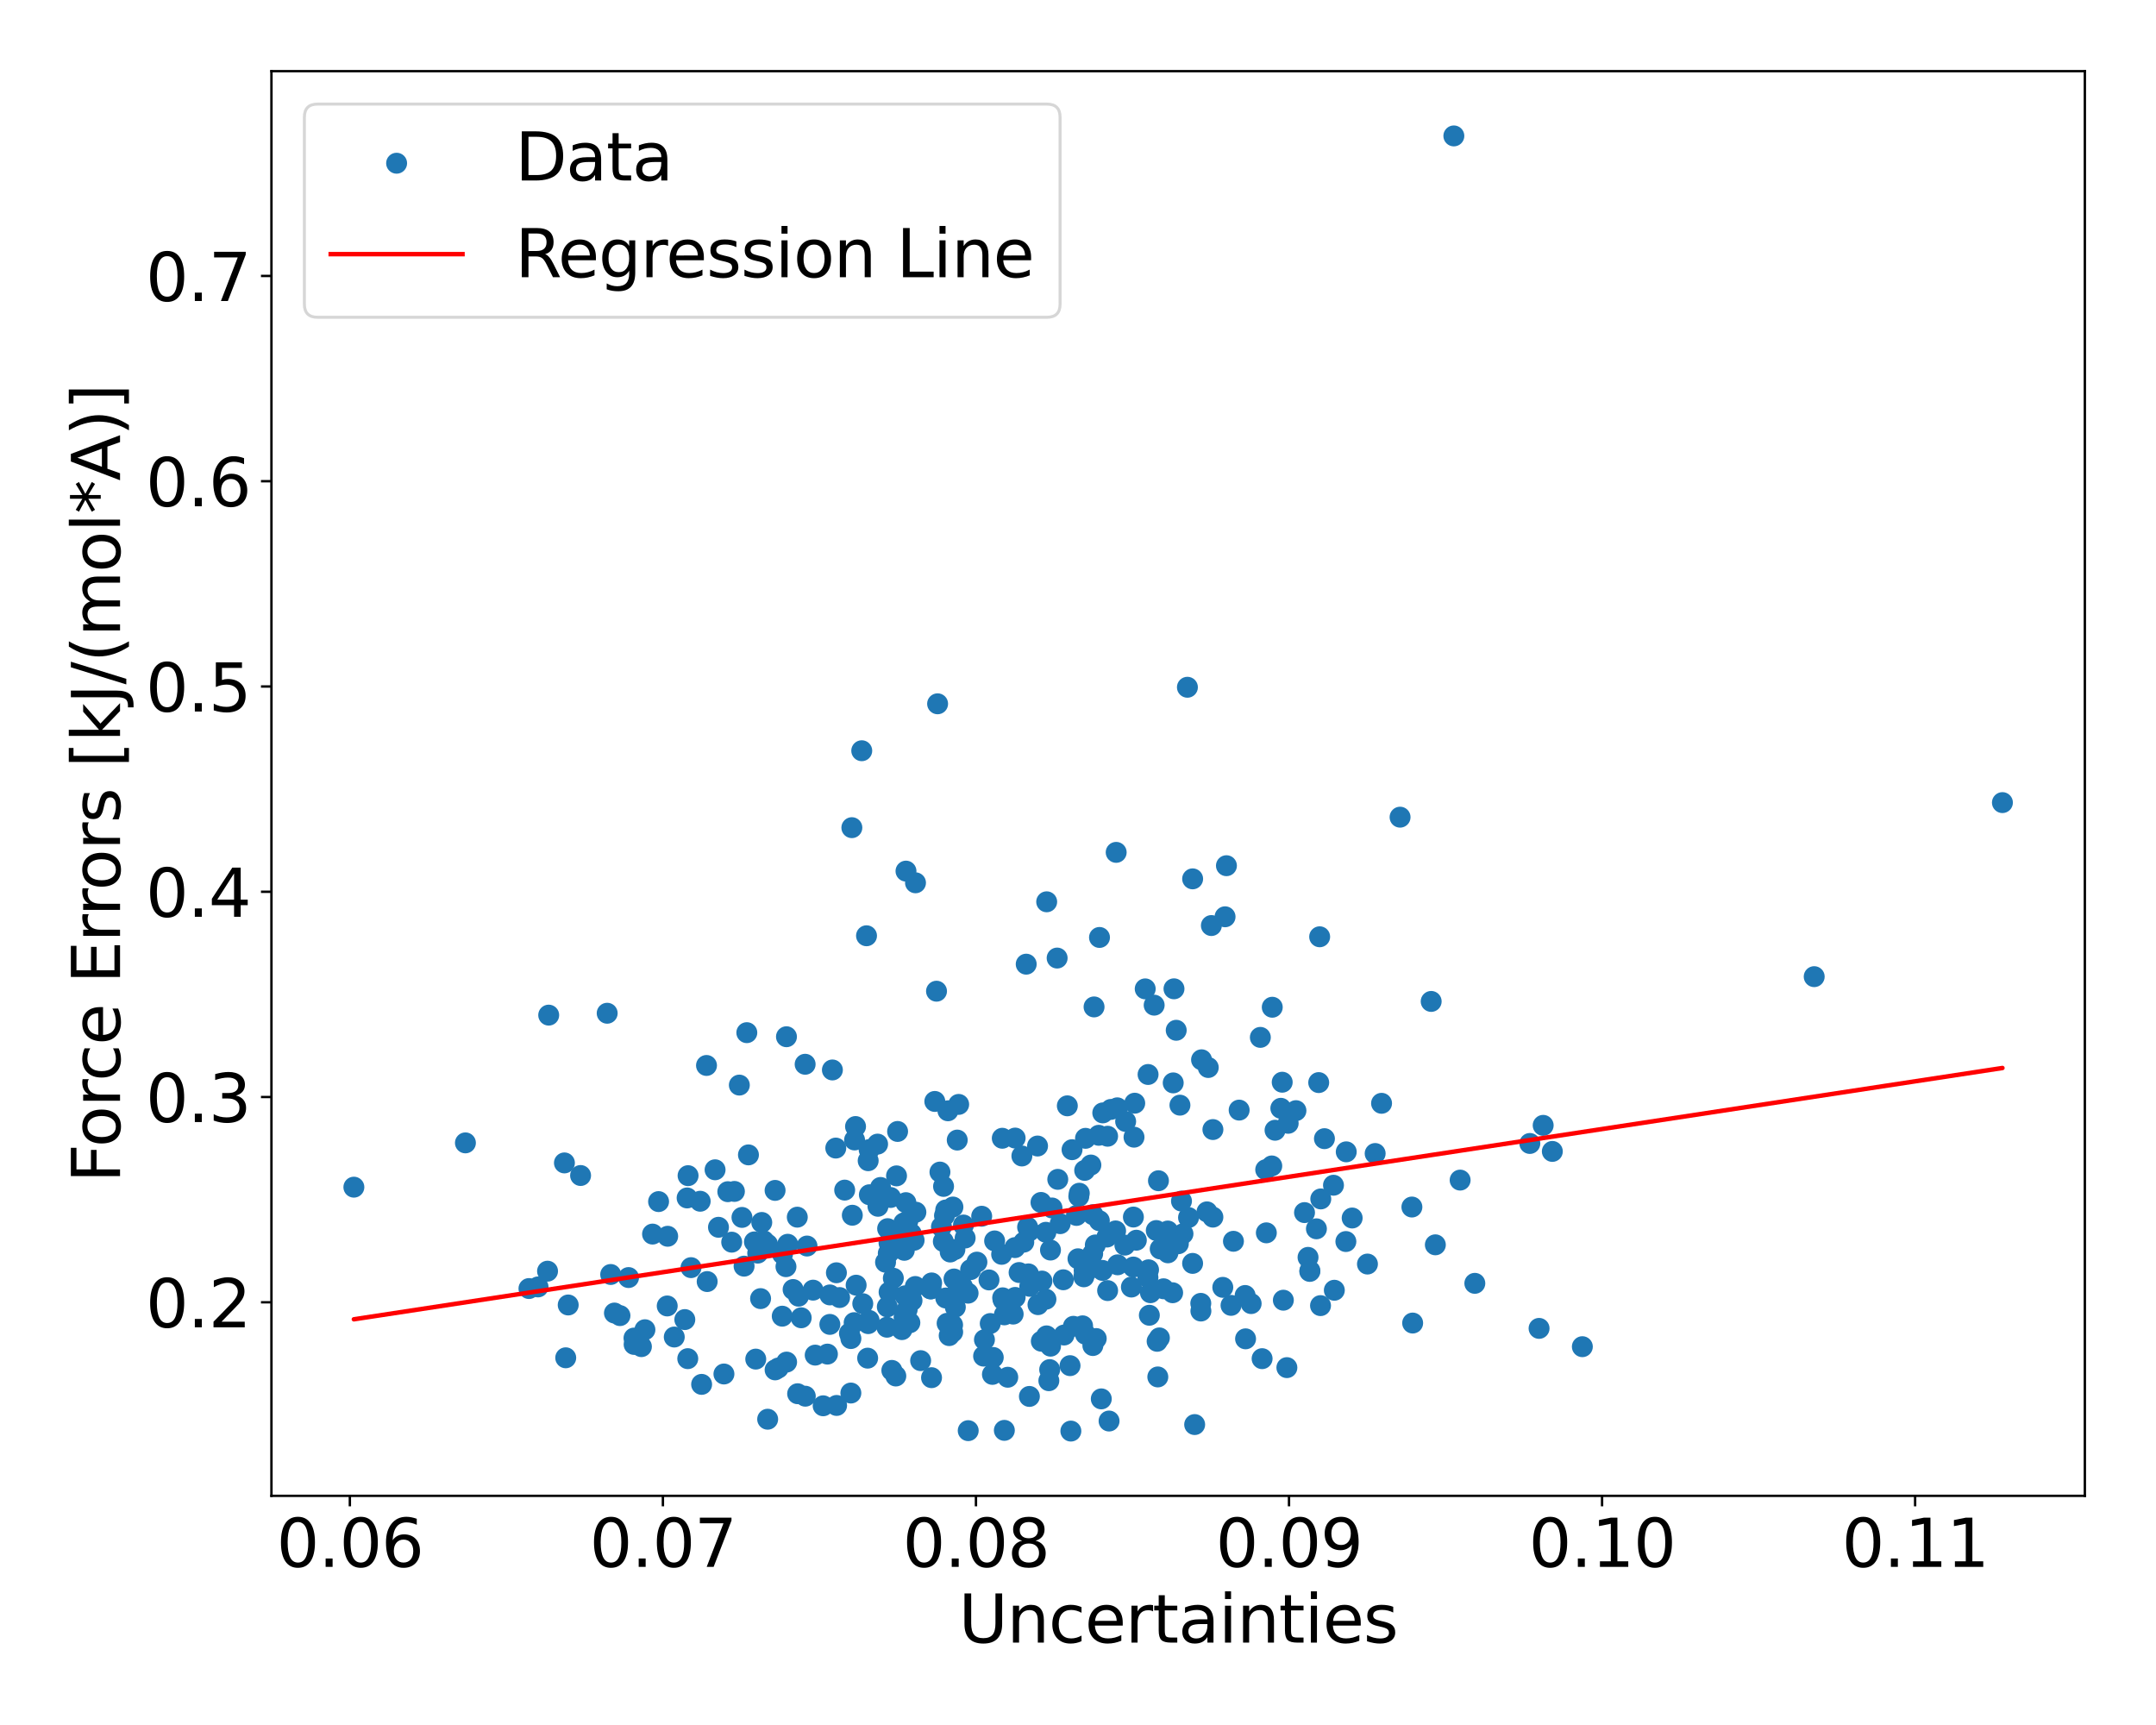 <?xml version="1.0" encoding="utf-8" standalone="no"?>
<!DOCTYPE svg PUBLIC "-//W3C//DTD SVG 1.1//EN"
  "http://www.w3.org/Graphics/SVG/1.1/DTD/svg11.dtd">
<svg xmlns:xlink="http://www.w3.org/1999/xlink" width="720pt" height="576pt" viewBox="0 0 720 576" xmlns="http://www.w3.org/2000/svg" version="1.1">
 <defs>
  <style type="text/css">*{stroke-linejoin: round; stroke-linecap: butt}</style>
 </defs>
 <g id="figure_1">
  <g id="patch_1">
   <path d="M 0 576 
L 720 576 
L 720 0 
L 0 0 
z
" style="fill: #ffffff"/>
  </g>
  <g id="axes_1">
   <g id="patch_2">
    <path d="M 90.65 499.48 
L 696.24 499.48 
L 696.24 23.76 
L 90.65 23.76 
z
" style="fill: #ffffff"/>
   </g>
   <g id="PathCollection_1">
    <defs>
     <path id="m8bcbc45569" d="M 0 3 
C 0.796 3 1.559 2.684 2.121 2.121 
C 2.684 1.559 3 0.796 3 0 
C 3 -0.796 2.684 -1.559 2.121 -2.121 
C 1.559 -2.684 0.796 -3 0 -3 
C -0.796 -3 -1.559 -2.684 -2.121 -2.121 
C -2.684 -1.559 -3 -0.796 -3 0 
C -3 0.796 -2.684 1.559 -2.121 2.121 
C -1.559 2.684 -0.796 3 0 3 
z
" style="stroke: #1f77b4"/>
    </defs>
    <g clip-path="url(#pb131c0cff2)">
     <use xlink:href="#m8bcbc45569" x="211.769" y="448.925" style="fill: #1f77b4; stroke: #1f77b4"/>
     <use xlink:href="#m8bcbc45569" x="296.426" y="410.259" style="fill: #1f77b4; stroke: #1f77b4"/>
     <use xlink:href="#m8bcbc45569" x="369.891" y="430.942" style="fill: #1f77b4; stroke: #1f77b4"/>
     <use xlink:href="#m8bcbc45569" x="219.934" y="401.228" style="fill: #1f77b4; stroke: #1f77b4"/>
     <use xlink:href="#m8bcbc45569" x="301.991" y="417.495" style="fill: #1f77b4; stroke: #1f77b4"/>
     <use xlink:href="#m8bcbc45569" x="301.816" y="408.371" style="fill: #1f77b4; stroke: #1f77b4"/>
     <use xlink:href="#m8bcbc45569" x="449.457" y="414.565" style="fill: #1f77b4; stroke: #1f77b4"/>
     <use xlink:href="#m8bcbc45569" x="373.224" y="422.336" style="fill: #1f77b4; stroke: #1f77b4"/>
     <use xlink:href="#m8bcbc45569" x="437.398" y="424.54" style="fill: #1f77b4; stroke: #1f77b4"/>
     <use xlink:href="#m8bcbc45569" x="258.842" y="397.49" style="fill: #1f77b4; stroke: #1f77b4"/>
     <use xlink:href="#m8bcbc45569" x="276.322" y="452.152" style="fill: #1f77b4; stroke: #1f77b4"/>
     <use xlink:href="#m8bcbc45569" x="368.273" y="371.613" style="fill: #1f77b4; stroke: #1f77b4"/>
     <use xlink:href="#m8bcbc45569" x="347.751" y="447.853" style="fill: #1f77b4; stroke: #1f77b4"/>
     <use xlink:href="#m8bcbc45569" x="262.69" y="454.819" style="fill: #1f77b4; stroke: #1f77b4"/>
     <use xlink:href="#m8bcbc45569" x="255.039" y="414.311" style="fill: #1f77b4; stroke: #1f77b4"/>
     <use xlink:href="#m8bcbc45569" x="314.399" y="409.658" style="fill: #1f77b4; stroke: #1f77b4"/>
     <use xlink:href="#m8bcbc45569" x="299.752" y="377.806" style="fill: #1f77b4; stroke: #1f77b4"/>
     <use xlink:href="#m8bcbc45569" x="318.149" y="444.788" style="fill: #1f77b4; stroke: #1f77b4"/>
     <use xlink:href="#m8bcbc45569" x="310.747" y="430.393" style="fill: #1f77b4; stroke: #1f77b4"/>
     <use xlink:href="#m8bcbc45569" x="244.353" y="414.774" style="fill: #1f77b4; stroke: #1f77b4"/>
     <use xlink:href="#m8bcbc45569" x="384.185" y="431.655" style="fill: #1f77b4; stroke: #1f77b4"/>
     <use xlink:href="#m8bcbc45569" x="289.943" y="441.977" style="fill: #1f77b4; stroke: #1f77b4"/>
     <use xlink:href="#m8bcbc45569" x="409.571" y="289.069" style="fill: #1f77b4; stroke: #1f77b4"/>
     <use xlink:href="#m8bcbc45569" x="360.433" y="398.433" style="fill: #1f77b4; stroke: #1f77b4"/>
     <use xlink:href="#m8bcbc45569" x="266.257" y="406.428" style="fill: #1f77b4; stroke: #1f77b4"/>
     <use xlink:href="#m8bcbc45569" x="317.32" y="418.064" style="fill: #1f77b4; stroke: #1f77b4"/>
     <use xlink:href="#m8bcbc45569" x="289.929" y="387.581" style="fill: #1f77b4; stroke: #1f77b4"/>
     <use xlink:href="#m8bcbc45569" x="429.756" y="456.669" style="fill: #1f77b4; stroke: #1f77b4"/>
     <use xlink:href="#m8bcbc45569" x="289.375" y="312.466" style="fill: #1f77b4; stroke: #1f77b4"/>
     <use xlink:href="#m8bcbc45569" x="293.194" y="402.794" style="fill: #1f77b4; stroke: #1f77b4"/>
     <use xlink:href="#m8bcbc45569" x="326.244" y="421.439" style="fill: #1f77b4; stroke: #1f77b4"/>
     <use xlink:href="#m8bcbc45569" x="280.389" y="433.267" style="fill: #1f77b4; stroke: #1f77b4"/>
     <use xlink:href="#m8bcbc45569" x="359.485" y="405.852" style="fill: #1f77b4; stroke: #1f77b4"/>
     <use xlink:href="#m8bcbc45569" x="391.798" y="361.592" style="fill: #1f77b4; stroke: #1f77b4"/>
     <use xlink:href="#m8bcbc45569" x="312.751" y="330.975" style="fill: #1f77b4; stroke: #1f77b4"/>
     <use xlink:href="#m8bcbc45569" x="288.126" y="435.316" style="fill: #1f77b4; stroke: #1f77b4"/>
     <use xlink:href="#m8bcbc45569" x="284.631" y="405.784" style="fill: #1f77b4; stroke: #1f77b4"/>
     <use xlink:href="#m8bcbc45569" x="411.102" y="435.879" style="fill: #1f77b4; stroke: #1f77b4"/>
     <use xlink:href="#m8bcbc45569" x="303.851" y="441.676" style="fill: #1f77b4; stroke: #1f77b4"/>
     <use xlink:href="#m8bcbc45569" x="241.76" y="458.794" style="fill: #1f77b4; stroke: #1f77b4"/>
     <use xlink:href="#m8bcbc45569" x="268.932" y="466.206" style="fill: #1f77b4; stroke: #1f77b4"/>
     <use xlink:href="#m8bcbc45569" x="391.606" y="431.664" style="fill: #1f77b4; stroke: #1f77b4"/>
     <use xlink:href="#m8bcbc45569" x="341.258" y="385.997" style="fill: #1f77b4; stroke: #1f77b4"/>
     <use xlink:href="#m8bcbc45569" x="334.841" y="433.355" style="fill: #1f77b4; stroke: #1f77b4"/>
     <use xlink:href="#m8bcbc45569" x="411.91" y="414.482" style="fill: #1f77b4; stroke: #1f77b4"/>
     <use xlink:href="#m8bcbc45569" x="417.824" y="435.285" style="fill: #1f77b4; stroke: #1f77b4"/>
     <use xlink:href="#m8bcbc45569" x="305.863" y="404.764" style="fill: #1f77b4; stroke: #1f77b4"/>
     <use xlink:href="#m8bcbc45569" x="182.853" y="424.462" style="fill: #1f77b4; stroke: #1f77b4"/>
     <use xlink:href="#m8bcbc45569" x="415.96" y="447.054" style="fill: #1f77b4; stroke: #1f77b4"/>
     <use xlink:href="#m8bcbc45569" x="248.488" y="422.784" style="fill: #1f77b4; stroke: #1f77b4"/>
     <use xlink:href="#m8bcbc45569" x="299.158" y="459.465" style="fill: #1f77b4; stroke: #1f77b4"/>
     <use xlink:href="#m8bcbc45569" x="386.654" y="459.777" style="fill: #1f77b4; stroke: #1f77b4"/>
     <use xlink:href="#m8bcbc45569" x="298.332" y="426.817" style="fill: #1f77b4; stroke: #1f77b4"/>
     <use xlink:href="#m8bcbc45569" x="298.027" y="415.499" style="fill: #1f77b4; stroke: #1f77b4"/>
     <use xlink:href="#m8bcbc45569" x="214.2" y="449.658" style="fill: #1f77b4; stroke: #1f77b4"/>
     <use xlink:href="#m8bcbc45569" x="202.771" y="338.336" style="fill: #1f77b4; stroke: #1f77b4"/>
     <use xlink:href="#m8bcbc45569" x="263.063" y="415.474" style="fill: #1f77b4; stroke: #1f77b4"/>
     <use xlink:href="#m8bcbc45569" x="396.539" y="229.486" style="fill: #1f77b4; stroke: #1f77b4"/>
     <use xlink:href="#m8bcbc45569" x="304.569" y="434.279" style="fill: #1f77b4; stroke: #1f77b4"/>
     <use xlink:href="#m8bcbc45569" x="225.171" y="446.451" style="fill: #1f77b4; stroke: #1f77b4"/>
     <use xlink:href="#m8bcbc45569" x="370.97" y="370.451" style="fill: #1f77b4; stroke: #1f77b4"/>
     <use xlink:href="#m8bcbc45569" x="215.374" y="444.015" style="fill: #1f77b4; stroke: #1f77b4"/>
     <use xlink:href="#m8bcbc45569" x="211.723" y="446.797" style="fill: #1f77b4; stroke: #1f77b4"/>
     <use xlink:href="#m8bcbc45569" x="310.93" y="430.362" style="fill: #1f77b4; stroke: #1f77b4"/>
     <use xlink:href="#m8bcbc45569" x="378.946" y="368.375" style="fill: #1f77b4; stroke: #1f77b4"/>
     <use xlink:href="#m8bcbc45569" x="342.705" y="321.949" style="fill: #1f77b4; stroke: #1f77b4"/>
     <use xlink:href="#m8bcbc45569" x="324.136" y="423.939" style="fill: #1f77b4; stroke: #1f77b4"/>
     <use xlink:href="#m8bcbc45569" x="179.675" y="429.719" style="fill: #1f77b4; stroke: #1f77b4"/>
     <use xlink:href="#m8bcbc45569" x="243.055" y="397.921" style="fill: #1f77b4; stroke: #1f77b4"/>
     <use xlink:href="#m8bcbc45569" x="285.708" y="376.164" style="fill: #1f77b4; stroke: #1f77b4"/>
     <use xlink:href="#m8bcbc45569" x="430.187" y="375.084" style="fill: #1f77b4; stroke: #1f77b4"/>
     <use xlink:href="#m8bcbc45569" x="230.764" y="423.282" style="fill: #1f77b4; stroke: #1f77b4"/>
     <use xlink:href="#m8bcbc45569" x="155.429" y="381.621" style="fill: #1f77b4; stroke: #1f77b4"/>
     <use xlink:href="#m8bcbc45569" x="318.231" y="403.04" style="fill: #1f77b4; stroke: #1f77b4"/>
     <use xlink:href="#m8bcbc45569" x="336.543" y="459.881" style="fill: #1f77b4; stroke: #1f77b4"/>
     <use xlink:href="#m8bcbc45569" x="360.267" y="399.492" style="fill: #1f77b4; stroke: #1f77b4"/>
     <use xlink:href="#m8bcbc45569" x="205.193" y="438.443" style="fill: #1f77b4; stroke: #1f77b4"/>
     <use xlink:href="#m8bcbc45569" x="440.385" y="361.49" style="fill: #1f77b4; stroke: #1f77b4"/>
     <use xlink:href="#m8bcbc45569" x="217.921" y="412.078" style="fill: #1f77b4; stroke: #1f77b4"/>
     <use xlink:href="#m8bcbc45569" x="401.259" y="353.876" style="fill: #1f77b4; stroke: #1f77b4"/>
     <use xlink:href="#m8bcbc45569" x="375.912" y="374.469" style="fill: #1f77b4; stroke: #1f77b4"/>
     <use xlink:href="#m8bcbc45569" x="343.454" y="425.366" style="fill: #1f77b4; stroke: #1f77b4"/>
     <use xlink:href="#m8bcbc45569" x="349.272" y="411.479" style="fill: #1f77b4; stroke: #1f77b4"/>
     <use xlink:href="#m8bcbc45569" x="311.088" y="460.023" style="fill: #1f77b4; stroke: #1f77b4"/>
     <use xlink:href="#m8bcbc45569" x="293.075" y="382.034" style="fill: #1f77b4; stroke: #1f77b4"/>
     <use xlink:href="#m8bcbc45569" x="176.647" y="430.264" style="fill: #1f77b4; stroke: #1f77b4"/>
     <use xlink:href="#m8bcbc45569" x="396.914" y="406.56" style="fill: #1f77b4; stroke: #1f77b4"/>
     <use xlink:href="#m8bcbc45569" x="271.533" y="430.796" style="fill: #1f77b4; stroke: #1f77b4"/>
     <use xlink:href="#m8bcbc45569" x="189.752" y="435.75" style="fill: #1f77b4; stroke: #1f77b4"/>
     <use xlink:href="#m8bcbc45569" x="262.642" y="346.179" style="fill: #1f77b4; stroke: #1f77b4"/>
     <use xlink:href="#m8bcbc45569" x="302.958" y="437.248" style="fill: #1f77b4; stroke: #1f77b4"/>
     <use xlink:href="#m8bcbc45569" x="277.13" y="442.231" style="fill: #1f77b4; stroke: #1f77b4"/>
     <use xlink:href="#m8bcbc45569" x="279.386" y="469.298" style="fill: #1f77b4; stroke: #1f77b4"/>
     <use xlink:href="#m8bcbc45569" x="296.913" y="431.443" style="fill: #1f77b4; stroke: #1f77b4"/>
     <use xlink:href="#m8bcbc45569" x="256.329" y="415.482" style="fill: #1f77b4; stroke: #1f77b4"/>
     <use xlink:href="#m8bcbc45569" x="370.376" y="474.5" style="fill: #1f77b4; stroke: #1f77b4"/>
     <use xlink:href="#m8bcbc45569" x="328.474" y="452.826" style="fill: #1f77b4; stroke: #1f77b4"/>
     <use xlink:href="#m8bcbc45569" x="367.18" y="313.028" style="fill: #1f77b4; stroke: #1f77b4"/>
     <use xlink:href="#m8bcbc45569" x="249.401" y="344.821" style="fill: #1f77b4; stroke: #1f77b4"/>
     <use xlink:href="#m8bcbc45569" x="222.819" y="436.076" style="fill: #1f77b4; stroke: #1f77b4"/>
     <use xlink:href="#m8bcbc45569" x="249.946" y="385.629" style="fill: #1f77b4; stroke: #1f77b4"/>
     <use xlink:href="#m8bcbc45569" x="347.957" y="427.761" style="fill: #1f77b4; stroke: #1f77b4"/>
     <use xlink:href="#m8bcbc45569" x="398.273" y="421.863" style="fill: #1f77b4; stroke: #1f77b4"/>
     <use xlink:href="#m8bcbc45569" x="424.874" y="336.33" style="fill: #1f77b4; stroke: #1f77b4"/>
     <use xlink:href="#m8bcbc45569" x="343.77" y="466.285" style="fill: #1f77b4; stroke: #1f77b4"/>
     <use xlink:href="#m8bcbc45569" x="425.804" y="377.404" style="fill: #1f77b4; stroke: #1f77b4"/>
     <use xlink:href="#m8bcbc45569" x="305.667" y="429.58" style="fill: #1f77b4; stroke: #1f77b4"/>
     <use xlink:href="#m8bcbc45569" x="279.32" y="424.994" style="fill: #1f77b4; stroke: #1f77b4"/>
     <use xlink:href="#m8bcbc45569" x="284.148" y="465.152" style="fill: #1f77b4; stroke: #1f77b4"/>
     <use xlink:href="#m8bcbc45569" x="301.918" y="439.881" style="fill: #1f77b4; stroke: #1f77b4"/>
     <use xlink:href="#m8bcbc45569" x="259.914" y="456.801" style="fill: #1f77b4; stroke: #1f77b4"/>
     <use xlink:href="#m8bcbc45569" x="364.97" y="405.602" style="fill: #1f77b4; stroke: #1f77b4"/>
     <use xlink:href="#m8bcbc45569" x="262.476" y="422.963" style="fill: #1f77b4; stroke: #1f77b4"/>
     <use xlink:href="#m8bcbc45569" x="364.302" y="389.019" style="fill: #1f77b4; stroke: #1f77b4"/>
     <use xlink:href="#m8bcbc45569" x="409.111" y="306.126" style="fill: #1f77b4; stroke: #1f77b4"/>
     <use xlink:href="#m8bcbc45569" x="382.446" y="330.198" style="fill: #1f77b4; stroke: #1f77b4"/>
     <use xlink:href="#m8bcbc45569" x="209.906" y="426.592" style="fill: #1f77b4; stroke: #1f77b4"/>
     <use xlink:href="#m8bcbc45569" x="234.309" y="462.259" style="fill: #1f77b4; stroke: #1f77b4"/>
     <use xlink:href="#m8bcbc45569" x="392.392" y="412.928" style="fill: #1f77b4; stroke: #1f77b4"/>
     <use xlink:href="#m8bcbc45569" x="277.138" y="432.393" style="fill: #1f77b4; stroke: #1f77b4"/>
     <use xlink:href="#m8bcbc45569" x="346.639" y="435.641" style="fill: #1f77b4; stroke: #1f77b4"/>
     <use xlink:href="#m8bcbc45569" x="373.118" y="369.917" style="fill: #1f77b4; stroke: #1f77b4"/>
     <use xlink:href="#m8bcbc45569" x="323.337" y="477.715" style="fill: #1f77b4; stroke: #1f77b4"/>
     <use xlink:href="#m8bcbc45569" x="302.266" y="432.685" style="fill: #1f77b4; stroke: #1f77b4"/>
     <use xlink:href="#m8bcbc45569" x="294.054" y="396.508" style="fill: #1f77b4; stroke: #1f77b4"/>
     <use xlink:href="#m8bcbc45569" x="267.564" y="440.027" style="fill: #1f77b4; stroke: #1f77b4"/>
     <use xlink:href="#m8bcbc45569" x="365.362" y="336.224" style="fill: #1f77b4; stroke: #1f77b4"/>
     <use xlink:href="#m8bcbc45569" x="239.937" y="409.806" style="fill: #1f77b4; stroke: #1f77b4"/>
     <use xlink:href="#m8bcbc45569" x="302.524" y="401.578" style="fill: #1f77b4; stroke: #1f77b4"/>
     <use xlink:href="#m8bcbc45569" x="302.558" y="290.88" style="fill: #1f77b4; stroke: #1f77b4"/>
     <use xlink:href="#m8bcbc45569" x="296.199" y="443.175" style="fill: #1f77b4; stroke: #1f77b4"/>
     <use xlink:href="#m8bcbc45569" x="313.114" y="235.008" style="fill: #1f77b4; stroke: #1f77b4"/>
     <use xlink:href="#m8bcbc45569" x="356.437" y="369.251" style="fill: #1f77b4; stroke: #1f77b4"/>
     <use xlink:href="#m8bcbc45569" x="251.949" y="414.678" style="fill: #1f77b4; stroke: #1f77b4"/>
     <use xlink:href="#m8bcbc45569" x="316.566" y="370.907" style="fill: #1f77b4; stroke: #1f77b4"/>
     <use xlink:href="#m8bcbc45569" x="266.667" y="432.815" style="fill: #1f77b4; stroke: #1f77b4"/>
     <use xlink:href="#m8bcbc45569" x="386.141" y="410.89" style="fill: #1f77b4; stroke: #1f77b4"/>
     <use xlink:href="#m8bcbc45569" x="439.622" y="410.315" style="fill: #1f77b4; stroke: #1f77b4"/>
     <use xlink:href="#m8bcbc45569" x="283.669" y="445.207" style="fill: #1f77b4; stroke: #1f77b4"/>
     <use xlink:href="#m8bcbc45569" x="229.783" y="392.57" style="fill: #1f77b4; stroke: #1f77b4"/>
     <use xlink:href="#m8bcbc45569" x="392.8" y="344.025" style="fill: #1f77b4; stroke: #1f77b4"/>
     <use xlink:href="#m8bcbc45569" x="378.473" y="423.079" style="fill: #1f77b4; stroke: #1f77b4"/>
     <use xlink:href="#m8bcbc45569" x="297.828" y="457.597" style="fill: #1f77b4; stroke: #1f77b4"/>
     <use xlink:href="#m8bcbc45569" x="372.751" y="284.616" style="fill: #1f77b4; stroke: #1f77b4"/>
     <use xlink:href="#m8bcbc45569" x="264.857" y="430.586" style="fill: #1f77b4; stroke: #1f77b4"/>
     <use xlink:href="#m8bcbc45569" x="256.364" y="473.896" style="fill: #1f77b4; stroke: #1f77b4"/>
     <use xlink:href="#m8bcbc45569" x="386.425" y="447.878" style="fill: #1f77b4; stroke: #1f77b4"/>
     <use xlink:href="#m8bcbc45569" x="442.299" y="380.214" style="fill: #1f77b4; stroke: #1f77b4"/>
     <use xlink:href="#m8bcbc45569" x="315.845" y="433.418" style="fill: #1f77b4; stroke: #1f77b4"/>
     <use xlink:href="#m8bcbc45569" x="528.429" y="449.675" style="fill: #1f77b4; stroke: #1f77b4"/>
     <use xlink:href="#m8bcbc45569" x="207.04" y="439.298" style="fill: #1f77b4; stroke: #1f77b4"/>
     <use xlink:href="#m8bcbc45569" x="285.245" y="441.646" style="fill: #1f77b4; stroke: #1f77b4"/>
     <use xlink:href="#m8bcbc45569" x="369.887" y="379.403" style="fill: #1f77b4; stroke: #1f77b4"/>
     <use xlink:href="#m8bcbc45569" x="467.557" y="272.865" style="fill: #1f77b4; stroke: #1f77b4"/>
     <use xlink:href="#m8bcbc45569" x="485.516" y="45.384" style="fill: #1f77b4; stroke: #1f77b4"/>
     <use xlink:href="#m8bcbc45569" x="319.563" y="431.794" style="fill: #1f77b4; stroke: #1f77b4"/>
     <use xlink:href="#m8bcbc45569" x="313.898" y="391.369" style="fill: #1f77b4; stroke: #1f77b4"/>
     <use xlink:href="#m8bcbc45569" x="266.373" y="465.384" style="fill: #1f77b4; stroke: #1f77b4"/>
     <use xlink:href="#m8bcbc45569" x="235.939" y="355.773" style="fill: #1f77b4; stroke: #1f77b4"/>
     <use xlink:href="#m8bcbc45569" x="401.042" y="437.771" style="fill: #1f77b4; stroke: #1f77b4"/>
     <use xlink:href="#m8bcbc45569" x="335.006" y="434.064" style="fill: #1f77b4; stroke: #1f77b4"/>
     <use xlink:href="#m8bcbc45569" x="349.543" y="301.123" style="fill: #1f77b4; stroke: #1f77b4"/>
     <use xlink:href="#m8bcbc45569" x="362.051" y="424.211" style="fill: #1f77b4; stroke: #1f77b4"/>
     <use xlink:href="#m8bcbc45569" x="188.492" y="388.313" style="fill: #1f77b4; stroke: #1f77b4"/>
     <use xlink:href="#m8bcbc45569" x="451.557" y="406.709" style="fill: #1f77b4; stroke: #1f77b4"/>
     <use xlink:href="#m8bcbc45569" x="254.391" y="408.194" style="fill: #1f77b4; stroke: #1f77b4"/>
     <use xlink:href="#m8bcbc45569" x="413.816" y="370.681" style="fill: #1f77b4; stroke: #1f77b4"/>
     <use xlink:href="#m8bcbc45569" x="330.696" y="441.942" style="fill: #1f77b4; stroke: #1f77b4"/>
     <use xlink:href="#m8bcbc45569" x="392.057" y="330.176" style="fill: #1f77b4; stroke: #1f77b4"/>
     <use xlink:href="#m8bcbc45569" x="323.294" y="431.803" style="fill: #1f77b4; stroke: #1f77b4"/>
     <use xlink:href="#m8bcbc45569" x="362.508" y="380.103" style="fill: #1f77b4; stroke: #1f77b4"/>
     <use xlink:href="#m8bcbc45569" x="355.095" y="427.335" style="fill: #1f77b4; stroke: #1f77b4"/>
     <use xlink:href="#m8bcbc45569" x="331.702" y="453.277" style="fill: #1f77b4; stroke: #1f77b4"/>
     <use xlink:href="#m8bcbc45569" x="331.423" y="458.926" style="fill: #1f77b4; stroke: #1f77b4"/>
     <use xlink:href="#m8bcbc45569" x="361.535" y="442.713" style="fill: #1f77b4; stroke: #1f77b4"/>
     <use xlink:href="#m8bcbc45569" x="318.12" y="442.412" style="fill: #1f77b4; stroke: #1f77b4"/>
     <use xlink:href="#m8bcbc45569" x="253.039" y="418.437" style="fill: #1f77b4; stroke: #1f77b4"/>
     <use xlink:href="#m8bcbc45569" x="297.421" y="399.859" style="fill: #1f77b4; stroke: #1f77b4"/>
     <use xlink:href="#m8bcbc45569" x="390.039" y="418.332" style="fill: #1f77b4; stroke: #1f77b4"/>
     <use xlink:href="#m8bcbc45569" x="353.034" y="319.909" style="fill: #1f77b4; stroke: #1f77b4"/>
     <use xlink:href="#m8bcbc45569" x="387.182" y="446.742" style="fill: #1f77b4; stroke: #1f77b4"/>
     <use xlink:href="#m8bcbc45569" x="440.703" y="312.803" style="fill: #1f77b4; stroke: #1f77b4"/>
     <use xlink:href="#m8bcbc45569" x="515.347" y="375.772" style="fill: #1f77b4; stroke: #1f77b4"/>
     <use xlink:href="#m8bcbc45569" x="311.121" y="428.386" style="fill: #1f77b4; stroke: #1f77b4"/>
     <use xlink:href="#m8bcbc45569" x="301.197" y="443.98" style="fill: #1f77b4; stroke: #1f77b4"/>
     <use xlink:href="#m8bcbc45569" x="359.992" y="420.322" style="fill: #1f77b4; stroke: #1f77b4"/>
     <use xlink:href="#m8bcbc45569" x="261.23" y="439.49" style="fill: #1f77b4; stroke: #1f77b4"/>
     <use xlink:href="#m8bcbc45569" x="322.315" y="413.388" style="fill: #1f77b4; stroke: #1f77b4"/>
     <use xlink:href="#m8bcbc45569" x="513.976" y="443.566" style="fill: #1f77b4; stroke: #1f77b4"/>
     <use xlink:href="#m8bcbc45569" x="363.351" y="424.015" style="fill: #1f77b4; stroke: #1f77b4"/>
     <use xlink:href="#m8bcbc45569" x="284.156" y="446.963" style="fill: #1f77b4; stroke: #1f77b4"/>
     <use xlink:href="#m8bcbc45569" x="304.311" y="411.915" style="fill: #1f77b4; stroke: #1f77b4"/>
     <use xlink:href="#m8bcbc45569" x="424.71" y="389.322" style="fill: #1f77b4; stroke: #1f77b4"/>
     <use xlink:href="#m8bcbc45569" x="290.243" y="440.904" style="fill: #1f77b4; stroke: #1f77b4"/>
     <use xlink:href="#m8bcbc45569" x="285.384" y="380.648" style="fill: #1f77b4; stroke: #1f77b4"/>
     <use xlink:href="#m8bcbc45569" x="404.542" y="309.053" style="fill: #1f77b4; stroke: #1f77b4"/>
     <use xlink:href="#m8bcbc45569" x="299.273" y="412.661" style="fill: #1f77b4; stroke: #1f77b4"/>
     <use xlink:href="#m8bcbc45569" x="338.939" y="416.593" style="fill: #1f77b4; stroke: #1f77b4"/>
     <use xlink:href="#m8bcbc45569" x="315.82" y="404.034" style="fill: #1f77b4; stroke: #1f77b4"/>
     <use xlink:href="#m8bcbc45569" x="383.826" y="439.183" style="fill: #1f77b4; stroke: #1f77b4"/>
     <use xlink:href="#m8bcbc45569" x="421.483" y="453.674" style="fill: #1f77b4; stroke: #1f77b4"/>
     <use xlink:href="#m8bcbc45569" x="296.642" y="418.517" style="fill: #1f77b4; stroke: #1f77b4"/>
     <use xlink:href="#m8bcbc45569" x="297.194" y="417.834" style="fill: #1f77b4; stroke: #1f77b4"/>
     <use xlink:href="#m8bcbc45569" x="246.903" y="362.328" style="fill: #1f77b4; stroke: #1f77b4"/>
     <use xlink:href="#m8bcbc45569" x="315.413" y="405.915" style="fill: #1f77b4; stroke: #1f77b4"/>
     <use xlink:href="#m8bcbc45569" x="386.867" y="394.262" style="fill: #1f77b4; stroke: #1f77b4"/>
     <use xlink:href="#m8bcbc45569" x="305.734" y="294.778" style="fill: #1f77b4; stroke: #1f77b4"/>
     <use xlink:href="#m8bcbc45569" x="193.887" y="392.518" style="fill: #1f77b4; stroke: #1f77b4"/>
     <use xlink:href="#m8bcbc45569" x="330.279" y="427.385" style="fill: #1f77b4; stroke: #1f77b4"/>
     <use xlink:href="#m8bcbc45569" x="299.396" y="392.638" style="fill: #1f77b4; stroke: #1f77b4"/>
     <use xlink:href="#m8bcbc45569" x="272.237" y="452.494" style="fill: #1f77b4; stroke: #1f77b4"/>
     <use xlink:href="#m8bcbc45569" x="389.988" y="411.051" style="fill: #1f77b4; stroke: #1f77b4"/>
     <use xlink:href="#m8bcbc45569" x="343.763" y="411.048" style="fill: #1f77b4; stroke: #1f77b4"/>
     <use xlink:href="#m8bcbc45569" x="236.163" y="427.929" style="fill: #1f77b4; stroke: #1f77b4"/>
     <use xlink:href="#m8bcbc45569" x="403.499" y="356.455" style="fill: #1f77b4; stroke: #1f77b4"/>
     <use xlink:href="#m8bcbc45569" x="334.712" y="380.08" style="fill: #1f77b4; stroke: #1f77b4"/>
     <use xlink:href="#m8bcbc45569" x="188.925" y="453.385" style="fill: #1f77b4; stroke: #1f77b4"/>
     <use xlink:href="#m8bcbc45569" x="364.9" y="418.643" style="fill: #1f77b4; stroke: #1f77b4"/>
     <use xlink:href="#m8bcbc45569" x="303.181" y="407.649" style="fill: #1f77b4; stroke: #1f77b4"/>
     <use xlink:href="#m8bcbc45569" x="312.183" y="367.786" style="fill: #1f77b4; stroke: #1f77b4"/>
     <use xlink:href="#m8bcbc45569" x="222.971" y="412.806" style="fill: #1f77b4; stroke: #1f77b4"/>
     <use xlink:href="#m8bcbc45569" x="315.101" y="396.158" style="fill: #1f77b4; stroke: #1f77b4"/>
     <use xlink:href="#m8bcbc45569" x="335.404" y="477.617" style="fill: #1f77b4; stroke: #1f77b4"/>
     <use xlink:href="#m8bcbc45569" x="319.67" y="380.687" style="fill: #1f77b4; stroke: #1f77b4"/>
     <use xlink:href="#m8bcbc45569" x="302.216" y="408.575" style="fill: #1f77b4; stroke: #1f77b4"/>
     <use xlink:href="#m8bcbc45569" x="320.152" y="368.775" style="fill: #1f77b4; stroke: #1f77b4"/>
     <use xlink:href="#m8bcbc45569" x="296.316" y="436.379" style="fill: #1f77b4; stroke: #1f77b4"/>
     <use xlink:href="#m8bcbc45569" x="247.782" y="406.511" style="fill: #1f77b4; stroke: #1f77b4"/>
     <use xlink:href="#m8bcbc45569" x="318.595" y="427.071" style="fill: #1f77b4; stroke: #1f77b4"/>
     <use xlink:href="#m8bcbc45569" x="229.464" y="400.01" style="fill: #1f77b4; stroke: #1f77b4"/>
     <use xlink:href="#m8bcbc45569" x="369.666" y="413.069" style="fill: #1f77b4; stroke: #1f77b4"/>
     <use xlink:href="#m8bcbc45569" x="420.896" y="346.396" style="fill: #1f77b4; stroke: #1f77b4"/>
     <use xlink:href="#m8bcbc45569" x="350.266" y="461.036" style="fill: #1f77b4; stroke: #1f77b4"/>
     <use xlink:href="#m8bcbc45569" x="277.98" y="357.273" style="fill: #1f77b4; stroke: #1f77b4"/>
     <use xlink:href="#m8bcbc45569" x="318.889" y="417.227" style="fill: #1f77b4; stroke: #1f77b4"/>
     <use xlink:href="#m8bcbc45569" x="229.68" y="453.672" style="fill: #1f77b4; stroke: #1f77b4"/>
     <use xlink:href="#m8bcbc45569" x="238.802" y="390.606" style="fill: #1f77b4; stroke: #1f77b4"/>
     <use xlink:href="#m8bcbc45569" x="395.06" y="411.979" style="fill: #1f77b4; stroke: #1f77b4"/>
     <use xlink:href="#m8bcbc45569" x="383.088" y="425.101" style="fill: #1f77b4; stroke: #1f77b4"/>
     <use xlink:href="#m8bcbc45569" x="284.48" y="276.368" style="fill: #1f77b4; stroke: #1f77b4"/>
     <use xlink:href="#m8bcbc45569" x="203.945" y="425.568" style="fill: #1f77b4; stroke: #1f77b4"/>
     <use xlink:href="#m8bcbc45569" x="274.896" y="469.411" style="fill: #1f77b4; stroke: #1f77b4"/>
     <use xlink:href="#m8bcbc45569" x="228.696" y="440.623" style="fill: #1f77b4; stroke: #1f77b4"/>
     <use xlink:href="#m8bcbc45569" x="340.33" y="424.911" style="fill: #1f77b4; stroke: #1f77b4"/>
     <use xlink:href="#m8bcbc45569" x="365.781" y="415.707" style="fill: #1f77b4; stroke: #1f77b4"/>
     <use xlink:href="#m8bcbc45569" x="350.831" y="449.501" style="fill: #1f77b4; stroke: #1f77b4"/>
     <use xlink:href="#m8bcbc45569" x="118.177" y="396.41" style="fill: #1f77b4; stroke: #1f77b4"/>
     <use xlink:href="#m8bcbc45569" x="183.241" y="338.965" style="fill: #1f77b4; stroke: #1f77b4"/>
     <use xlink:href="#m8bcbc45569" x="279.111" y="383.357" style="fill: #1f77b4; stroke: #1f77b4"/>
     <use xlink:href="#m8bcbc45569" x="357.343" y="456.009" style="fill: #1f77b4; stroke: #1f77b4"/>
     <use xlink:href="#m8bcbc45569" x="362.233" y="390.806" style="fill: #1f77b4; stroke: #1f77b4"/>
     <use xlink:href="#m8bcbc45569" x="296.897" y="415.017" style="fill: #1f77b4; stroke: #1f77b4"/>
     <use xlink:href="#m8bcbc45569" x="287.783" y="250.68" style="fill: #1f77b4; stroke: #1f77b4"/>
     <use xlink:href="#m8bcbc45569" x="398.282" y="293.46" style="fill: #1f77b4; stroke: #1f77b4"/>
     <use xlink:href="#m8bcbc45569" x="261.319" y="418.767" style="fill: #1f77b4; stroke: #1f77b4"/>
     <use xlink:href="#m8bcbc45569" x="315.027" y="414.549" style="fill: #1f77b4; stroke: #1f77b4"/>
     <use xlink:href="#m8bcbc45569" x="334.5" y="418.839" style="fill: #1f77b4; stroke: #1f77b4"/>
     <use xlink:href="#m8bcbc45569" x="316.983" y="445.978" style="fill: #1f77b4; stroke: #1f77b4"/>
     <use xlink:href="#m8bcbc45569" x="436.821" y="419.852" style="fill: #1f77b4; stroke: #1f77b4"/>
     <use xlink:href="#m8bcbc45569" x="471.506" y="403.044" style="fill: #1f77b4; stroke: #1f77b4"/>
     <use xlink:href="#m8bcbc45569" x="351.323" y="403.359" style="fill: #1f77b4; stroke: #1f77b4"/>
     <use xlink:href="#m8bcbc45569" x="335.404" y="439.048" style="fill: #1f77b4; stroke: #1f77b4"/>
     <use xlink:href="#m8bcbc45569" x="269.503" y="416.066" style="fill: #1f77b4; stroke: #1f77b4"/>
     <use xlink:href="#m8bcbc45569" x="343.895" y="429.523" style="fill: #1f77b4; stroke: #1f77b4"/>
     <use xlink:href="#m8bcbc45569" x="479.339" y="415.661" style="fill: #1f77b4; stroke: #1f77b4"/>
     <use xlink:href="#m8bcbc45569" x="289.753" y="453.503" style="fill: #1f77b4; stroke: #1f77b4"/>
     <use xlink:href="#m8bcbc45569" x="377.831" y="429.764" style="fill: #1f77b4; stroke: #1f77b4"/>
     <use xlink:href="#m8bcbc45569" x="428.577" y="434.153" style="fill: #1f77b4; stroke: #1f77b4"/>
     <use xlink:href="#m8bcbc45569" x="258.849" y="457.422" style="fill: #1f77b4; stroke: #1f77b4"/>
     <use xlink:href="#m8bcbc45569" x="353.245" y="393.801" style="fill: #1f77b4; stroke: #1f77b4"/>
     <use xlink:href="#m8bcbc45569" x="388.565" y="430.339" style="fill: #1f77b4; stroke: #1f77b4"/>
     <use xlink:href="#m8bcbc45569" x="375.648" y="415.765" style="fill: #1f77b4; stroke: #1f77b4"/>
     <use xlink:href="#m8bcbc45569" x="461.374" y="368.409" style="fill: #1f77b4; stroke: #1f77b4"/>
     <use xlink:href="#m8bcbc45569" x="305.271" y="414.139" style="fill: #1f77b4; stroke: #1f77b4"/>
     <use xlink:href="#m8bcbc45569" x="605.855" y="326.118" style="fill: #1f77b4; stroke: #1f77b4"/>
     <use xlink:href="#m8bcbc45569" x="405.047" y="406.415" style="fill: #1f77b4; stroke: #1f77b4"/>
     <use xlink:href="#m8bcbc45569" x="441.077" y="400.337" style="fill: #1f77b4; stroke: #1f77b4"/>
     <use xlink:href="#m8bcbc45569" x="321.756" y="409.05" style="fill: #1f77b4; stroke: #1f77b4"/>
     <use xlink:href="#m8bcbc45569" x="358.012" y="383.896" style="fill: #1f77b4; stroke: #1f77b4"/>
     <use xlink:href="#m8bcbc45569" x="387.453" y="417.04" style="fill: #1f77b4; stroke: #1f77b4"/>
     <use xlink:href="#m8bcbc45569" x="321.395" y="429.57" style="fill: #1f77b4; stroke: #1f77b4"/>
     <use xlink:href="#m8bcbc45569" x="445.603" y="430.832" style="fill: #1f77b4; stroke: #1f77b4"/>
     <use xlink:href="#m8bcbc45569" x="354.051" y="408.599" style="fill: #1f77b4; stroke: #1f77b4"/>
     <use xlink:href="#m8bcbc45569" x="487.615" y="394.051" style="fill: #1f77b4; stroke: #1f77b4"/>
     <use xlink:href="#m8bcbc45569" x="459.237" y="385.171" style="fill: #1f77b4; stroke: #1f77b4"/>
     <use xlink:href="#m8bcbc45569" x="350.542" y="457.331" style="fill: #1f77b4; stroke: #1f77b4"/>
     <use xlink:href="#m8bcbc45569" x="401.006" y="435.208" style="fill: #1f77b4; stroke: #1f77b4"/>
     <use xlink:href="#m8bcbc45569" x="492.522" y="428.523" style="fill: #1f77b4; stroke: #1f77b4"/>
     <use xlink:href="#m8bcbc45569" x="361.946" y="426.344" style="fill: #1f77b4; stroke: #1f77b4"/>
     <use xlink:href="#m8bcbc45569" x="415.813" y="432.58" style="fill: #1f77b4; stroke: #1f77b4"/>
     <use xlink:href="#m8bcbc45569" x="394.559" y="401.057" style="fill: #1f77b4; stroke: #1f77b4"/>
     <use xlink:href="#m8bcbc45569" x="379.484" y="414.122" style="fill: #1f77b4; stroke: #1f77b4"/>
     <use xlink:href="#m8bcbc45569" x="338.349" y="438.794" style="fill: #1f77b4; stroke: #1f77b4"/>
     <use xlink:href="#m8bcbc45569" x="510.893" y="381.819" style="fill: #1f77b4; stroke: #1f77b4"/>
     <use xlink:href="#m8bcbc45569" x="358.466" y="442.872" style="fill: #1f77b4; stroke: #1f77b4"/>
     <use xlink:href="#m8bcbc45569" x="394.043" y="369.029" style="fill: #1f77b4; stroke: #1f77b4"/>
     <use xlink:href="#m8bcbc45569" x="456.664" y="422.083" style="fill: #1f77b4; stroke: #1f77b4"/>
     <use xlink:href="#m8bcbc45569" x="440.991" y="435.963" style="fill: #1f77b4; stroke: #1f77b4"/>
     <use xlink:href="#m8bcbc45569" x="332.157" y="414.361" style="fill: #1f77b4; stroke: #1f77b4"/>
     <use xlink:href="#m8bcbc45569" x="355.338" y="445.785" style="fill: #1f77b4; stroke: #1f77b4"/>
     <use xlink:href="#m8bcbc45569" x="445.318" y="395.765" style="fill: #1f77b4; stroke: #1f77b4"/>
     <use xlink:href="#m8bcbc45569" x="349.498" y="446.065" style="fill: #1f77b4; stroke: #1f77b4"/>
     <use xlink:href="#m8bcbc45569" x="339.007" y="380.017" style="fill: #1f77b4; stroke: #1f77b4"/>
     <use xlink:href="#m8bcbc45569" x="285.909" y="429.139" style="fill: #1f77b4; stroke: #1f77b4"/>
     <use xlink:href="#m8bcbc45569" x="341.896" y="414.768" style="fill: #1f77b4; stroke: #1f77b4"/>
     <use xlink:href="#m8bcbc45569" x="362.506" y="445.539" style="fill: #1f77b4; stroke: #1f77b4"/>
     <use xlink:href="#m8bcbc45569" x="372.557" y="411.018" style="fill: #1f77b4; stroke: #1f77b4"/>
     <use xlink:href="#m8bcbc45569" x="432.784" y="370.862" style="fill: #1f77b4; stroke: #1f77b4"/>
     <use xlink:href="#m8bcbc45569" x="350.811" y="417.41" style="fill: #1f77b4; stroke: #1f77b4"/>
     <use xlink:href="#m8bcbc45569" x="383.559" y="424" style="fill: #1f77b4; stroke: #1f77b4"/>
     <use xlink:href="#m8bcbc45569" x="427.737" y="370.075" style="fill: #1f77b4; stroke: #1f77b4"/>
     <use xlink:href="#m8bcbc45569" x="268.879" y="355.373" style="fill: #1f77b4; stroke: #1f77b4"/>
     <use xlink:href="#m8bcbc45569" x="378.708" y="379.718" style="fill: #1f77b4; stroke: #1f77b4"/>
     <use xlink:href="#m8bcbc45569" x="252.386" y="453.822" style="fill: #1f77b4; stroke: #1f77b4"/>
     <use xlink:href="#m8bcbc45569" x="343.171" y="409.758" style="fill: #1f77b4; stroke: #1f77b4"/>
     <use xlink:href="#m8bcbc45569" x="319.035" y="436.482" style="fill: #1f77b4; stroke: #1f77b4"/>
     <use xlink:href="#m8bcbc45569" x="349.296" y="433.821" style="fill: #1f77b4; stroke: #1f77b4"/>
     <use xlink:href="#m8bcbc45569" x="367.125" y="407.616" style="fill: #1f77b4; stroke: #1f77b4"/>
     <use xlink:href="#m8bcbc45569" x="518.405" y="384.473" style="fill: #1f77b4; stroke: #1f77b4"/>
     <use xlink:href="#m8bcbc45569" x="328.757" y="447.352" style="fill: #1f77b4; stroke: #1f77b4"/>
     <use xlink:href="#m8bcbc45569" x="471.758" y="441.783" style="fill: #1f77b4; stroke: #1f77b4"/>
     <use xlink:href="#m8bcbc45569" x="422.685" y="390.574" style="fill: #1f77b4; stroke: #1f77b4"/>
     <use xlink:href="#m8bcbc45569" x="364.961" y="449.294" style="fill: #1f77b4; stroke: #1f77b4"/>
     <use xlink:href="#m8bcbc45569" x="339.009" y="433.227" style="fill: #1f77b4; stroke: #1f77b4"/>
     <use xlink:href="#m8bcbc45569" x="422.897" y="411.66" style="fill: #1f77b4; stroke: #1f77b4"/>
     <use xlink:href="#m8bcbc45569" x="449.581" y="384.612" style="fill: #1f77b4; stroke: #1f77b4"/>
     <use xlink:href="#m8bcbc45569" x="668.713" y="268.001" style="fill: #1f77b4; stroke: #1f77b4"/>
     <use xlink:href="#m8bcbc45569" x="405.053" y="377.175" style="fill: #1f77b4; stroke: #1f77b4"/>
     <use xlink:href="#m8bcbc45569" x="408.354" y="429.864" style="fill: #1f77b4; stroke: #1f77b4"/>
     <use xlink:href="#m8bcbc45569" x="347.642" y="401.511" style="fill: #1f77b4; stroke: #1f77b4"/>
     <use xlink:href="#m8bcbc45569" x="383.403" y="358.785" style="fill: #1f77b4; stroke: #1f77b4"/>
     <use xlink:href="#m8bcbc45569" x="316.294" y="441.867" style="fill: #1f77b4; stroke: #1f77b4"/>
     <use xlink:href="#m8bcbc45569" x="398.961" y="475.681" style="fill: #1f77b4; stroke: #1f77b4"/>
     <use xlink:href="#m8bcbc45569" x="327.836" y="406.117" style="fill: #1f77b4; stroke: #1f77b4"/>
     <use xlink:href="#m8bcbc45569" x="282.084" y="397.394" style="fill: #1f77b4; stroke: #1f77b4"/>
     <use xlink:href="#m8bcbc45569" x="357.617" y="477.856" style="fill: #1f77b4; stroke: #1f77b4"/>
     <use xlink:href="#m8bcbc45569" x="253.998" y="433.623" style="fill: #1f77b4; stroke: #1f77b4"/>
     <use xlink:href="#m8bcbc45569" x="437.449" y="424.339" style="fill: #1f77b4; stroke: #1f77b4"/>
     <use xlink:href="#m8bcbc45569" x="233.83" y="401.11" style="fill: #1f77b4; stroke: #1f77b4"/>
     <use xlink:href="#m8bcbc45569" x="366.913" y="379.092" style="fill: #1f77b4; stroke: #1f77b4"/>
     <use xlink:href="#m8bcbc45569" x="295.729" y="421.475" style="fill: #1f77b4; stroke: #1f77b4"/>
     <use xlink:href="#m8bcbc45569" x="435.648" y="404.901" style="fill: #1f77b4; stroke: #1f77b4"/>
     <use xlink:href="#m8bcbc45569" x="290.249" y="383.87" style="fill: #1f77b4; stroke: #1f77b4"/>
     <use xlink:href="#m8bcbc45569" x="368.173" y="424.207" style="fill: #1f77b4; stroke: #1f77b4"/>
     <use xlink:href="#m8bcbc45569" x="383.356" y="426.576" style="fill: #1f77b4; stroke: #1f77b4"/>
     <use xlink:href="#m8bcbc45569" x="245.257" y="397.833" style="fill: #1f77b4; stroke: #1f77b4"/>
     <use xlink:href="#m8bcbc45569" x="428.195" y="361.366" style="fill: #1f77b4; stroke: #1f77b4"/>
     <use xlink:href="#m8bcbc45569" x="367.777" y="467.102" style="fill: #1f77b4; stroke: #1f77b4"/>
     <use xlink:href="#m8bcbc45569" x="290.328" y="398.945" style="fill: #1f77b4; stroke: #1f77b4"/>
     <use xlink:href="#m8bcbc45569" x="307.45" y="454.335" style="fill: #1f77b4; stroke: #1f77b4"/>
     <use xlink:href="#m8bcbc45569" x="346.489" y="382.672" style="fill: #1f77b4; stroke: #1f77b4"/>
     <use xlink:href="#m8bcbc45569" x="366.091" y="446.961" style="fill: #1f77b4; stroke: #1f77b4"/>
     <use xlink:href="#m8bcbc45569" x="403.069" y="404.654" style="fill: #1f77b4; stroke: #1f77b4"/>
     <use xlink:href="#m8bcbc45569" x="393.515" y="415.296" style="fill: #1f77b4; stroke: #1f77b4"/>
     <use xlink:href="#m8bcbc45569" x="378.499" y="406.389" style="fill: #1f77b4; stroke: #1f77b4"/>
     <use xlink:href="#m8bcbc45569" x="385.436" y="335.636" style="fill: #1f77b4; stroke: #1f77b4"/>
     <use xlink:href="#m8bcbc45569" x="477.945" y="334.39" style="fill: #1f77b4; stroke: #1f77b4"/>
    </g>
   </g>
   <g id="matplotlib.axis_1">
    <g id="xtick_1">
     <g id="line2d_1">
      <defs>
       <path id="m41e87d94d9" d="M 0 0 
L 0 3.5 
" style="stroke: #000000; stroke-width: 0.8"/>
      </defs>
      <g>
       <use xlink:href="#m41e87d94d9" x="116.834" y="499.48" style="stroke: #000000; stroke-width: 0.8"/>
      </g>
     </g>
     <g id="text_1">
      <!-- 0.06 -->
      <g transform="translate(92.341 523.197) scale(0.22 -0.22)">
       <defs>
        <path id="DejaVuSans-30" d="M 2034 4250 
Q 1547 4250 1301 3770 
Q 1056 3291 1056 2328 
Q 1056 1369 1301 889 
Q 1547 409 2034 409 
Q 2525 409 2770 889 
Q 3016 1369 3016 2328 
Q 3016 3291 2770 3770 
Q 2525 4250 2034 4250 
z
M 2034 4750 
Q 2819 4750 3233 4129 
Q 3647 3509 3647 2328 
Q 3647 1150 3233 529 
Q 2819 -91 2034 -91 
Q 1250 -91 836 529 
Q 422 1150 422 2328 
Q 422 3509 836 4129 
Q 1250 4750 2034 4750 
z
" transform="scale(0.016)"/>
        <path id="DejaVuSans-2e" d="M 684 794 
L 1344 794 
L 1344 0 
L 684 0 
L 684 794 
z
" transform="scale(0.016)"/>
        <path id="DejaVuSans-36" d="M 2113 2584 
Q 1688 2584 1439 2293 
Q 1191 2003 1191 1497 
Q 1191 994 1439 701 
Q 1688 409 2113 409 
Q 2538 409 2786 701 
Q 3034 994 3034 1497 
Q 3034 2003 2786 2293 
Q 2538 2584 2113 2584 
z
M 3366 4563 
L 3366 3988 
Q 3128 4100 2886 4159 
Q 2644 4219 2406 4219 
Q 1781 4219 1451 3797 
Q 1122 3375 1075 2522 
Q 1259 2794 1537 2939 
Q 1816 3084 2150 3084 
Q 2853 3084 3261 2657 
Q 3669 2231 3669 1497 
Q 3669 778 3244 343 
Q 2819 -91 2113 -91 
Q 1303 -91 875 529 
Q 447 1150 447 2328 
Q 447 3434 972 4092 
Q 1497 4750 2381 4750 
Q 2619 4750 2861 4703 
Q 3103 4656 3366 4563 
z
" transform="scale(0.016)"/>
       </defs>
       <use xlink:href="#DejaVuSans-30"/>
       <use xlink:href="#DejaVuSans-2e" x="63.623"/>
       <use xlink:href="#DejaVuSans-30" x="95.41"/>
       <use xlink:href="#DejaVuSans-36" x="159.033"/>
      </g>
     </g>
    </g>
    <g id="xtick_2">
     <g id="line2d_2">
      <g>
       <use xlink:href="#m41e87d94d9" x="221.378" y="499.48" style="stroke: #000000; stroke-width: 0.8"/>
      </g>
     </g>
     <g id="text_2">
      <!-- 0.07 -->
      <g transform="translate(196.886 523.197) scale(0.22 -0.22)">
       <defs>
        <path id="DejaVuSans-37" d="M 525 4666 
L 3525 4666 
L 3525 4397 
L 1831 0 
L 1172 0 
L 2766 4134 
L 525 4134 
L 525 4666 
z
" transform="scale(0.016)"/>
       </defs>
       <use xlink:href="#DejaVuSans-30"/>
       <use xlink:href="#DejaVuSans-2e" x="63.623"/>
       <use xlink:href="#DejaVuSans-30" x="95.41"/>
       <use xlink:href="#DejaVuSans-37" x="159.033"/>
      </g>
     </g>
    </g>
    <g id="xtick_3">
     <g id="line2d_3">
      <g>
       <use xlink:href="#m41e87d94d9" x="325.923" y="499.48" style="stroke: #000000; stroke-width: 0.8"/>
      </g>
     </g>
     <g id="text_3">
      <!-- 0.08 -->
      <g transform="translate(301.43 523.197) scale(0.22 -0.22)">
       <defs>
        <path id="DejaVuSans-38" d="M 2034 2216 
Q 1584 2216 1326 1975 
Q 1069 1734 1069 1313 
Q 1069 891 1326 650 
Q 1584 409 2034 409 
Q 2484 409 2743 651 
Q 3003 894 3003 1313 
Q 3003 1734 2745 1975 
Q 2488 2216 2034 2216 
z
M 1403 2484 
Q 997 2584 770 2862 
Q 544 3141 544 3541 
Q 544 4100 942 4425 
Q 1341 4750 2034 4750 
Q 2731 4750 3128 4425 
Q 3525 4100 3525 3541 
Q 3525 3141 3298 2862 
Q 3072 2584 2669 2484 
Q 3125 2378 3379 2068 
Q 3634 1759 3634 1313 
Q 3634 634 3220 271 
Q 2806 -91 2034 -91 
Q 1263 -91 848 271 
Q 434 634 434 1313 
Q 434 1759 690 2068 
Q 947 2378 1403 2484 
z
M 1172 3481 
Q 1172 3119 1398 2916 
Q 1625 2713 2034 2713 
Q 2441 2713 2670 2916 
Q 2900 3119 2900 3481 
Q 2900 3844 2670 4047 
Q 2441 4250 2034 4250 
Q 1625 4250 1398 4047 
Q 1172 3844 1172 3481 
z
" transform="scale(0.016)"/>
       </defs>
       <use xlink:href="#DejaVuSans-30"/>
       <use xlink:href="#DejaVuSans-2e" x="63.623"/>
       <use xlink:href="#DejaVuSans-30" x="95.41"/>
       <use xlink:href="#DejaVuSans-38" x="159.033"/>
      </g>
     </g>
    </g>
    <g id="xtick_4">
     <g id="line2d_4">
      <g>
       <use xlink:href="#m41e87d94d9" x="430.467" y="499.48" style="stroke: #000000; stroke-width: 0.8"/>
      </g>
     </g>
     <g id="text_4">
      <!-- 0.09 -->
      <g transform="translate(405.975 523.197) scale(0.22 -0.22)">
       <defs>
        <path id="DejaVuSans-39" d="M 703 97 
L 703 672 
Q 941 559 1184 500 
Q 1428 441 1663 441 
Q 2288 441 2617 861 
Q 2947 1281 2994 2138 
Q 2813 1869 2534 1725 
Q 2256 1581 1919 1581 
Q 1219 1581 811 2004 
Q 403 2428 403 3163 
Q 403 3881 828 4315 
Q 1253 4750 1959 4750 
Q 2769 4750 3195 4129 
Q 3622 3509 3622 2328 
Q 3622 1225 3098 567 
Q 2575 -91 1691 -91 
Q 1453 -91 1209 -44 
Q 966 3 703 97 
z
M 1959 2075 
Q 2384 2075 2632 2365 
Q 2881 2656 2881 3163 
Q 2881 3666 2632 3958 
Q 2384 4250 1959 4250 
Q 1534 4250 1286 3958 
Q 1038 3666 1038 3163 
Q 1038 2656 1286 2365 
Q 1534 2075 1959 2075 
z
" transform="scale(0.016)"/>
       </defs>
       <use xlink:href="#DejaVuSans-30"/>
       <use xlink:href="#DejaVuSans-2e" x="63.623"/>
       <use xlink:href="#DejaVuSans-30" x="95.41"/>
       <use xlink:href="#DejaVuSans-39" x="159.033"/>
      </g>
     </g>
    </g>
    <g id="xtick_5">
     <g id="line2d_5">
      <g>
       <use xlink:href="#m41e87d94d9" x="535.012" y="499.48" style="stroke: #000000; stroke-width: 0.8"/>
      </g>
     </g>
     <g id="text_5">
      <!-- 0.10 -->
      <g transform="translate(510.52 523.197) scale(0.22 -0.22)">
       <defs>
        <path id="DejaVuSans-31" d="M 794 531 
L 1825 531 
L 1825 4091 
L 703 3866 
L 703 4441 
L 1819 4666 
L 2450 4666 
L 2450 531 
L 3481 531 
L 3481 0 
L 794 0 
L 794 531 
z
" transform="scale(0.016)"/>
       </defs>
       <use xlink:href="#DejaVuSans-30"/>
       <use xlink:href="#DejaVuSans-2e" x="63.623"/>
       <use xlink:href="#DejaVuSans-31" x="95.41"/>
       <use xlink:href="#DejaVuSans-30" x="159.033"/>
      </g>
     </g>
    </g>
    <g id="xtick_6">
     <g id="line2d_6">
      <g>
       <use xlink:href="#m41e87d94d9" x="639.556" y="499.48" style="stroke: #000000; stroke-width: 0.8"/>
      </g>
     </g>
     <g id="text_6">
      <!-- 0.11 -->
      <g transform="translate(615.064 523.197) scale(0.22 -0.22)">
       <use xlink:href="#DejaVuSans-30"/>
       <use xlink:href="#DejaVuSans-2e" x="63.623"/>
       <use xlink:href="#DejaVuSans-31" x="95.41"/>
       <use xlink:href="#DejaVuSans-31" x="159.033"/>
      </g>
     </g>
    </g>
    <g id="text_7">
     <!-- Uncertainties -->
     <g transform="translate(320.137 548.488) scale(0.22 -0.22)">
      <defs>
       <path id="DejaVuSans-55" d="M 556 4666 
L 1191 4666 
L 1191 1831 
Q 1191 1081 1462 751 
Q 1734 422 2344 422 
Q 2950 422 3222 751 
Q 3494 1081 3494 1831 
L 3494 4666 
L 4128 4666 
L 4128 1753 
Q 4128 841 3676 375 
Q 3225 -91 2344 -91 
Q 1459 -91 1007 375 
Q 556 841 556 1753 
L 556 4666 
z
" transform="scale(0.016)"/>
       <path id="DejaVuSans-6e" d="M 3513 2113 
L 3513 0 
L 2938 0 
L 2938 2094 
Q 2938 2591 2744 2837 
Q 2550 3084 2163 3084 
Q 1697 3084 1428 2787 
Q 1159 2491 1159 1978 
L 1159 0 
L 581 0 
L 581 3500 
L 1159 3500 
L 1159 2956 
Q 1366 3272 1645 3428 
Q 1925 3584 2291 3584 
Q 2894 3584 3203 3211 
Q 3513 2838 3513 2113 
z
" transform="scale(0.016)"/>
       <path id="DejaVuSans-63" d="M 3122 3366 
L 3122 2828 
Q 2878 2963 2633 3030 
Q 2388 3097 2138 3097 
Q 1578 3097 1268 2742 
Q 959 2388 959 1747 
Q 959 1106 1268 751 
Q 1578 397 2138 397 
Q 2388 397 2633 464 
Q 2878 531 3122 666 
L 3122 134 
Q 2881 22 2623 -34 
Q 2366 -91 2075 -91 
Q 1284 -91 818 406 
Q 353 903 353 1747 
Q 353 2603 823 3093 
Q 1294 3584 2113 3584 
Q 2378 3584 2631 3529 
Q 2884 3475 3122 3366 
z
" transform="scale(0.016)"/>
       <path id="DejaVuSans-65" d="M 3597 1894 
L 3597 1613 
L 953 1613 
Q 991 1019 1311 708 
Q 1631 397 2203 397 
Q 2534 397 2845 478 
Q 3156 559 3463 722 
L 3463 178 
Q 3153 47 2828 -22 
Q 2503 -91 2169 -91 
Q 1331 -91 842 396 
Q 353 884 353 1716 
Q 353 2575 817 3079 
Q 1281 3584 2069 3584 
Q 2775 3584 3186 3129 
Q 3597 2675 3597 1894 
z
M 3022 2063 
Q 3016 2534 2758 2815 
Q 2500 3097 2075 3097 
Q 1594 3097 1305 2825 
Q 1016 2553 972 2059 
L 3022 2063 
z
" transform="scale(0.016)"/>
       <path id="DejaVuSans-72" d="M 2631 2963 
Q 2534 3019 2420 3045 
Q 2306 3072 2169 3072 
Q 1681 3072 1420 2755 
Q 1159 2438 1159 1844 
L 1159 0 
L 581 0 
L 581 3500 
L 1159 3500 
L 1159 2956 
Q 1341 3275 1631 3429 
Q 1922 3584 2338 3584 
Q 2397 3584 2469 3576 
Q 2541 3569 2628 3553 
L 2631 2963 
z
" transform="scale(0.016)"/>
       <path id="DejaVuSans-74" d="M 1172 4494 
L 1172 3500 
L 2356 3500 
L 2356 3053 
L 1172 3053 
L 1172 1153 
Q 1172 725 1289 603 
Q 1406 481 1766 481 
L 2356 481 
L 2356 0 
L 1766 0 
Q 1100 0 847 248 
Q 594 497 594 1153 
L 594 3053 
L 172 3053 
L 172 3500 
L 594 3500 
L 594 4494 
L 1172 4494 
z
" transform="scale(0.016)"/>
       <path id="DejaVuSans-61" d="M 2194 1759 
Q 1497 1759 1228 1600 
Q 959 1441 959 1056 
Q 959 750 1161 570 
Q 1363 391 1709 391 
Q 2188 391 2477 730 
Q 2766 1069 2766 1631 
L 2766 1759 
L 2194 1759 
z
M 3341 1997 
L 3341 0 
L 2766 0 
L 2766 531 
Q 2569 213 2275 61 
Q 1981 -91 1556 -91 
Q 1019 -91 701 211 
Q 384 513 384 1019 
Q 384 1609 779 1909 
Q 1175 2209 1959 2209 
L 2766 2209 
L 2766 2266 
Q 2766 2663 2505 2880 
Q 2244 3097 1772 3097 
Q 1472 3097 1187 3025 
Q 903 2953 641 2809 
L 641 3341 
Q 956 3463 1253 3523 
Q 1550 3584 1831 3584 
Q 2591 3584 2966 3190 
Q 3341 2797 3341 1997 
z
" transform="scale(0.016)"/>
       <path id="DejaVuSans-69" d="M 603 3500 
L 1178 3500 
L 1178 0 
L 603 0 
L 603 3500 
z
M 603 4863 
L 1178 4863 
L 1178 4134 
L 603 4134 
L 603 4863 
z
" transform="scale(0.016)"/>
       <path id="DejaVuSans-73" d="M 2834 3397 
L 2834 2853 
Q 2591 2978 2328 3040 
Q 2066 3103 1784 3103 
Q 1356 3103 1142 2972 
Q 928 2841 928 2578 
Q 928 2378 1081 2264 
Q 1234 2150 1697 2047 
L 1894 2003 
Q 2506 1872 2764 1633 
Q 3022 1394 3022 966 
Q 3022 478 2636 193 
Q 2250 -91 1575 -91 
Q 1294 -91 989 -36 
Q 684 19 347 128 
L 347 722 
Q 666 556 975 473 
Q 1284 391 1588 391 
Q 1994 391 2212 530 
Q 2431 669 2431 922 
Q 2431 1156 2273 1281 
Q 2116 1406 1581 1522 
L 1381 1569 
Q 847 1681 609 1914 
Q 372 2147 372 2553 
Q 372 3047 722 3315 
Q 1072 3584 1716 3584 
Q 2034 3584 2315 3537 
Q 2597 3491 2834 3397 
z
" transform="scale(0.016)"/>
      </defs>
      <use xlink:href="#DejaVuSans-55"/>
      <use xlink:href="#DejaVuSans-6e" x="73.193"/>
      <use xlink:href="#DejaVuSans-63" x="136.572"/>
      <use xlink:href="#DejaVuSans-65" x="191.553"/>
      <use xlink:href="#DejaVuSans-72" x="253.076"/>
      <use xlink:href="#DejaVuSans-74" x="294.189"/>
      <use xlink:href="#DejaVuSans-61" x="333.398"/>
      <use xlink:href="#DejaVuSans-69" x="394.678"/>
      <use xlink:href="#DejaVuSans-6e" x="422.461"/>
      <use xlink:href="#DejaVuSans-74" x="485.84"/>
      <use xlink:href="#DejaVuSans-69" x="525.049"/>
      <use xlink:href="#DejaVuSans-65" x="552.832"/>
      <use xlink:href="#DejaVuSans-73" x="614.355"/>
     </g>
    </g>
   </g>
   <g id="matplotlib.axis_2">
    <g id="ytick_1">
     <g id="line2d_7">
      <defs>
       <path id="m9d40a37589" d="M 0 0 
L -3.5 0 
" style="stroke: #000000; stroke-width: 0.8"/>
      </defs>
      <g>
       <use xlink:href="#m9d40a37589" x="90.65" y="434.849" style="stroke: #000000; stroke-width: 0.8"/>
      </g>
     </g>
     <g id="text_8">
      <!-- 0.2 -->
      <g transform="translate(48.663 443.208) scale(0.22 -0.22)">
       <defs>
        <path id="DejaVuSans-32" d="M 1228 531 
L 3431 531 
L 3431 0 
L 469 0 
L 469 531 
Q 828 903 1448 1529 
Q 2069 2156 2228 2338 
Q 2531 2678 2651 2914 
Q 2772 3150 2772 3378 
Q 2772 3750 2511 3984 
Q 2250 4219 1831 4219 
Q 1534 4219 1204 4116 
Q 875 4013 500 3803 
L 500 4441 
Q 881 4594 1212 4672 
Q 1544 4750 1819 4750 
Q 2544 4750 2975 4387 
Q 3406 4025 3406 3419 
Q 3406 3131 3298 2873 
Q 3191 2616 2906 2266 
Q 2828 2175 2409 1742 
Q 1991 1309 1228 531 
z
" transform="scale(0.016)"/>
       </defs>
       <use xlink:href="#DejaVuSans-30"/>
       <use xlink:href="#DejaVuSans-2e" x="63.623"/>
       <use xlink:href="#DejaVuSans-32" x="95.41"/>
      </g>
     </g>
    </g>
    <g id="ytick_2">
     <g id="line2d_8">
      <g>
       <use xlink:href="#m9d40a37589" x="90.65" y="366.309" style="stroke: #000000; stroke-width: 0.8"/>
      </g>
     </g>
     <g id="text_9">
      <!-- 0.3 -->
      <g transform="translate(48.663 374.667) scale(0.22 -0.22)">
       <defs>
        <path id="DejaVuSans-33" d="M 2597 2516 
Q 3050 2419 3304 2112 
Q 3559 1806 3559 1356 
Q 3559 666 3084 287 
Q 2609 -91 1734 -91 
Q 1441 -91 1130 -33 
Q 819 25 488 141 
L 488 750 
Q 750 597 1062 519 
Q 1375 441 1716 441 
Q 2309 441 2620 675 
Q 2931 909 2931 1356 
Q 2931 1769 2642 2001 
Q 2353 2234 1838 2234 
L 1294 2234 
L 1294 2753 
L 1863 2753 
Q 2328 2753 2575 2939 
Q 2822 3125 2822 3475 
Q 2822 3834 2567 4026 
Q 2313 4219 1838 4219 
Q 1578 4219 1281 4162 
Q 984 4106 628 3988 
L 628 4550 
Q 988 4650 1302 4700 
Q 1616 4750 1894 4750 
Q 2613 4750 3031 4423 
Q 3450 4097 3450 3541 
Q 3450 3153 3228 2886 
Q 3006 2619 2597 2516 
z
" transform="scale(0.016)"/>
       </defs>
       <use xlink:href="#DejaVuSans-30"/>
       <use xlink:href="#DejaVuSans-2e" x="63.623"/>
       <use xlink:href="#DejaVuSans-33" x="95.41"/>
      </g>
     </g>
    </g>
    <g id="ytick_3">
     <g id="line2d_9">
      <g>
       <use xlink:href="#m9d40a37589" x="90.65" y="297.768" style="stroke: #000000; stroke-width: 0.8"/>
      </g>
     </g>
     <g id="text_10">
      <!-- 0.4 -->
      <g transform="translate(48.663 306.126) scale(0.22 -0.22)">
       <defs>
        <path id="DejaVuSans-34" d="M 2419 4116 
L 825 1625 
L 2419 1625 
L 2419 4116 
z
M 2253 4666 
L 3047 4666 
L 3047 1625 
L 3713 1625 
L 3713 1100 
L 3047 1100 
L 3047 0 
L 2419 0 
L 2419 1100 
L 313 1100 
L 313 1709 
L 2253 4666 
z
" transform="scale(0.016)"/>
       </defs>
       <use xlink:href="#DejaVuSans-30"/>
       <use xlink:href="#DejaVuSans-2e" x="63.623"/>
       <use xlink:href="#DejaVuSans-34" x="95.41"/>
      </g>
     </g>
    </g>
    <g id="ytick_4">
     <g id="line2d_10">
      <g>
       <use xlink:href="#m9d40a37589" x="90.65" y="229.227" style="stroke: #000000; stroke-width: 0.8"/>
      </g>
     </g>
     <g id="text_11">
      <!-- 0.5 -->
      <g transform="translate(48.663 237.585) scale(0.22 -0.22)">
       <defs>
        <path id="DejaVuSans-35" d="M 691 4666 
L 3169 4666 
L 3169 4134 
L 1269 4134 
L 1269 2991 
Q 1406 3038 1543 3061 
Q 1681 3084 1819 3084 
Q 2600 3084 3056 2656 
Q 3513 2228 3513 1497 
Q 3513 744 3044 326 
Q 2575 -91 1722 -91 
Q 1428 -91 1123 -41 
Q 819 9 494 109 
L 494 744 
Q 775 591 1075 516 
Q 1375 441 1709 441 
Q 2250 441 2565 725 
Q 2881 1009 2881 1497 
Q 2881 1984 2565 2268 
Q 2250 2553 1709 2553 
Q 1456 2553 1204 2497 
Q 953 2441 691 2322 
L 691 4666 
z
" transform="scale(0.016)"/>
       </defs>
       <use xlink:href="#DejaVuSans-30"/>
       <use xlink:href="#DejaVuSans-2e" x="63.623"/>
       <use xlink:href="#DejaVuSans-35" x="95.41"/>
      </g>
     </g>
    </g>
    <g id="ytick_5">
     <g id="line2d_11">
      <g>
       <use xlink:href="#m9d40a37589" x="90.65" y="160.686" style="stroke: #000000; stroke-width: 0.8"/>
      </g>
     </g>
     <g id="text_12">
      <!-- 0.6 -->
      <g transform="translate(48.663 169.044) scale(0.22 -0.22)">
       <use xlink:href="#DejaVuSans-30"/>
       <use xlink:href="#DejaVuSans-2e" x="63.623"/>
       <use xlink:href="#DejaVuSans-36" x="95.41"/>
      </g>
     </g>
    </g>
    <g id="ytick_6">
     <g id="line2d_12">
      <g>
       <use xlink:href="#m9d40a37589" x="90.65" y="92.145" style="stroke: #000000; stroke-width: 0.8"/>
      </g>
     </g>
     <g id="text_13">
      <!-- 0.7 -->
      <g transform="translate(48.663 100.504) scale(0.22 -0.22)">
       <use xlink:href="#DejaVuSans-30"/>
       <use xlink:href="#DejaVuSans-2e" x="63.623"/>
       <use xlink:href="#DejaVuSans-37" x="95.41"/>
      </g>
     </g>
    </g>
    <g id="text_14">
     <!-- Force Errors [kJ/(mol*A)] -->
     <g transform="translate(40.088 394.913) rotate(-90) scale(0.22 -0.22)">
      <defs>
       <path id="DejaVuSans-46" d="M 628 4666 
L 3309 4666 
L 3309 4134 
L 1259 4134 
L 1259 2759 
L 3109 2759 
L 3109 2228 
L 1259 2228 
L 1259 0 
L 628 0 
L 628 4666 
z
" transform="scale(0.016)"/>
       <path id="DejaVuSans-6f" d="M 1959 3097 
Q 1497 3097 1228 2736 
Q 959 2375 959 1747 
Q 959 1119 1226 758 
Q 1494 397 1959 397 
Q 2419 397 2687 759 
Q 2956 1122 2956 1747 
Q 2956 2369 2687 2733 
Q 2419 3097 1959 3097 
z
M 1959 3584 
Q 2709 3584 3137 3096 
Q 3566 2609 3566 1747 
Q 3566 888 3137 398 
Q 2709 -91 1959 -91 
Q 1206 -91 779 398 
Q 353 888 353 1747 
Q 353 2609 779 3096 
Q 1206 3584 1959 3584 
z
" transform="scale(0.016)"/>
       <path id="DejaVuSans-20" transform="scale(0.016)"/>
       <path id="DejaVuSans-45" d="M 628 4666 
L 3578 4666 
L 3578 4134 
L 1259 4134 
L 1259 2753 
L 3481 2753 
L 3481 2222 
L 1259 2222 
L 1259 531 
L 3634 531 
L 3634 0 
L 628 0 
L 628 4666 
z
" transform="scale(0.016)"/>
       <path id="DejaVuSans-5b" d="M 550 4863 
L 1875 4863 
L 1875 4416 
L 1125 4416 
L 1125 -397 
L 1875 -397 
L 1875 -844 
L 550 -844 
L 550 4863 
z
" transform="scale(0.016)"/>
       <path id="DejaVuSans-6b" d="M 581 4863 
L 1159 4863 
L 1159 1991 
L 2875 3500 
L 3609 3500 
L 1753 1863 
L 3688 0 
L 2938 0 
L 1159 1709 
L 1159 0 
L 581 0 
L 581 4863 
z
" transform="scale(0.016)"/>
       <path id="DejaVuSans-4a" d="M 628 4666 
L 1259 4666 
L 1259 325 
Q 1259 -519 939 -900 
Q 619 -1281 -91 -1281 
L -331 -1281 
L -331 -750 
L -134 -750 
Q 284 -750 456 -515 
Q 628 -281 628 325 
L 628 4666 
z
" transform="scale(0.016)"/>
       <path id="DejaVuSans-2f" d="M 1625 4666 
L 2156 4666 
L 531 -594 
L 0 -594 
L 1625 4666 
z
" transform="scale(0.016)"/>
       <path id="DejaVuSans-28" d="M 1984 4856 
Q 1566 4138 1362 3434 
Q 1159 2731 1159 2009 
Q 1159 1288 1364 580 
Q 1569 -128 1984 -844 
L 1484 -844 
Q 1016 -109 783 600 
Q 550 1309 550 2009 
Q 550 2706 781 3412 
Q 1013 4119 1484 4856 
L 1984 4856 
z
" transform="scale(0.016)"/>
       <path id="DejaVuSans-6d" d="M 3328 2828 
Q 3544 3216 3844 3400 
Q 4144 3584 4550 3584 
Q 5097 3584 5394 3201 
Q 5691 2819 5691 2113 
L 5691 0 
L 5113 0 
L 5113 2094 
Q 5113 2597 4934 2840 
Q 4756 3084 4391 3084 
Q 3944 3084 3684 2787 
Q 3425 2491 3425 1978 
L 3425 0 
L 2847 0 
L 2847 2094 
Q 2847 2600 2669 2842 
Q 2491 3084 2119 3084 
Q 1678 3084 1418 2786 
Q 1159 2488 1159 1978 
L 1159 0 
L 581 0 
L 581 3500 
L 1159 3500 
L 1159 2956 
Q 1356 3278 1631 3431 
Q 1906 3584 2284 3584 
Q 2666 3584 2933 3390 
Q 3200 3197 3328 2828 
z
" transform="scale(0.016)"/>
       <path id="DejaVuSans-6c" d="M 603 4863 
L 1178 4863 
L 1178 0 
L 603 0 
L 603 4863 
z
" transform="scale(0.016)"/>
       <path id="DejaVuSans-2a" d="M 3009 3897 
L 1888 3291 
L 3009 2681 
L 2828 2375 
L 1778 3009 
L 1778 1831 
L 1422 1831 
L 1422 3009 
L 372 2375 
L 191 2681 
L 1313 3291 
L 191 3897 
L 372 4206 
L 1422 3572 
L 1422 4750 
L 1778 4750 
L 1778 3572 
L 2828 4206 
L 3009 3897 
z
" transform="scale(0.016)"/>
       <path id="DejaVuSans-41" d="M 2188 4044 
L 1331 1722 
L 3047 1722 
L 2188 4044 
z
M 1831 4666 
L 2547 4666 
L 4325 0 
L 3669 0 
L 3244 1197 
L 1141 1197 
L 716 0 
L 50 0 
L 1831 4666 
z
" transform="scale(0.016)"/>
       <path id="DejaVuSans-29" d="M 513 4856 
L 1013 4856 
Q 1481 4119 1714 3412 
Q 1947 2706 1947 2009 
Q 1947 1309 1714 600 
Q 1481 -109 1013 -844 
L 513 -844 
Q 928 -128 1133 580 
Q 1338 1288 1338 2009 
Q 1338 2731 1133 3434 
Q 928 4138 513 4856 
z
" transform="scale(0.016)"/>
       <path id="DejaVuSans-5d" d="M 1947 4863 
L 1947 -844 
L 622 -844 
L 622 -397 
L 1369 -397 
L 1369 4416 
L 622 4416 
L 622 4863 
L 1947 4863 
z
" transform="scale(0.016)"/>
      </defs>
      <use xlink:href="#DejaVuSans-46"/>
      <use xlink:href="#DejaVuSans-6f" x="53.895"/>
      <use xlink:href="#DejaVuSans-72" x="115.076"/>
      <use xlink:href="#DejaVuSans-63" x="153.939"/>
      <use xlink:href="#DejaVuSans-65" x="208.92"/>
      <use xlink:href="#DejaVuSans-20" x="270.443"/>
      <use xlink:href="#DejaVuSans-45" x="302.23"/>
      <use xlink:href="#DejaVuSans-72" x="365.414"/>
      <use xlink:href="#DejaVuSans-72" x="404.777"/>
      <use xlink:href="#DejaVuSans-6f" x="443.641"/>
      <use xlink:href="#DejaVuSans-72" x="504.822"/>
      <use xlink:href="#DejaVuSans-73" x="545.936"/>
      <use xlink:href="#DejaVuSans-20" x="598.035"/>
      <use xlink:href="#DejaVuSans-5b" x="629.822"/>
      <use xlink:href="#DejaVuSans-6b" x="668.836"/>
      <use xlink:href="#DejaVuSans-4a" x="726.746"/>
      <use xlink:href="#DejaVuSans-2f" x="756.238"/>
      <use xlink:href="#DejaVuSans-28" x="789.93"/>
      <use xlink:href="#DejaVuSans-6d" x="828.943"/>
      <use xlink:href="#DejaVuSans-6f" x="926.355"/>
      <use xlink:href="#DejaVuSans-6c" x="987.537"/>
      <use xlink:href="#DejaVuSans-2a" x="1015.32"/>
      <use xlink:href="#DejaVuSans-41" x="1065.32"/>
      <use xlink:href="#DejaVuSans-29" x="1133.729"/>
      <use xlink:href="#DejaVuSans-5d" x="1172.742"/>
     </g>
    </g>
   </g>
   <g id="line2d_13">
    <path d="M 211.769 426.262 
L 668.713 356.618 
L 118.177 440.526 
L 477.945 385.693 
" clip-path="url(#pb131c0cff2)" style="fill: none; stroke: #ff0000; stroke-width: 1.5; stroke-linecap: square"/>
   </g>
   <g id="patch_3">
    <path d="M 90.65 499.48 
L 90.65 23.76 
" style="fill: none; stroke: #000000; stroke-width: 0.8; stroke-linejoin: miter; stroke-linecap: square"/>
   </g>
   <g id="patch_4">
    <path d="M 696.24 499.48 
L 696.24 23.76 
" style="fill: none; stroke: #000000; stroke-width: 0.8; stroke-linejoin: miter; stroke-linecap: square"/>
   </g>
   <g id="patch_5">
    <path d="M 90.65 499.48 
L 696.24 499.48 
" style="fill: none; stroke: #000000; stroke-width: 0.8; stroke-linejoin: miter; stroke-linecap: square"/>
   </g>
   <g id="patch_6">
    <path d="M 90.65 23.76 
L 696.24 23.76 
" style="fill: none; stroke: #000000; stroke-width: 0.8; stroke-linejoin: miter; stroke-linecap: square"/>
   </g>
   <g id="legend_1">
    <g id="patch_7">
     <path d="M 106.05 105.944 
L 349.614 105.944 
Q 354.014 105.944 354.014 101.544 
L 354.014 39.16 
Q 354.014 34.76 349.614 34.76 
L 106.05 34.76 
Q 101.65 34.76 101.65 39.16 
L 101.65 101.544 
Q 101.65 105.944 106.05 105.944 
z
" style="fill: #ffffff; opacity: 0.8; stroke: #cccccc; stroke-linejoin: miter"/>
    </g>
    <g id="PathCollection_2">
     <g>
      <use xlink:href="#m8bcbc45569" x="132.45" y="54.502" style="fill: #1f77b4; stroke: #1f77b4"/>
     </g>
    </g>
    <g id="text_15">
     <!-- Data -->
     <g transform="translate(172.05 60.277) scale(0.22 -0.22)">
      <defs>
       <path id="DejaVuSans-44" d="M 1259 4147 
L 1259 519 
L 2022 519 
Q 2988 519 3436 956 
Q 3884 1394 3884 2338 
Q 3884 3275 3436 3711 
Q 2988 4147 2022 4147 
L 1259 4147 
z
M 628 4666 
L 1925 4666 
Q 3281 4666 3915 4102 
Q 4550 3538 4550 2338 
Q 4550 1131 3912 565 
Q 3275 0 1925 0 
L 628 0 
L 628 4666 
z
" transform="scale(0.016)"/>
      </defs>
      <use xlink:href="#DejaVuSans-44"/>
      <use xlink:href="#DejaVuSans-61" x="77.002"/>
      <use xlink:href="#DejaVuSans-74" x="138.281"/>
      <use xlink:href="#DejaVuSans-61" x="177.49"/>
     </g>
    </g>
    <g id="line2d_14">
     <path d="M 110.45 84.868 
L 132.45 84.868 
L 154.45 84.868 
" style="fill: none; stroke: #ff0000; stroke-width: 1.5; stroke-linecap: square"/>
    </g>
    <g id="text_16">
     <!-- Regression Line -->
     <g transform="translate(172.05 92.568) scale(0.22 -0.22)">
      <defs>
       <path id="DejaVuSans-52" d="M 2841 2188 
Q 3044 2119 3236 1894 
Q 3428 1669 3622 1275 
L 4263 0 
L 3584 0 
L 2988 1197 
Q 2756 1666 2539 1819 
Q 2322 1972 1947 1972 
L 1259 1972 
L 1259 0 
L 628 0 
L 628 4666 
L 2053 4666 
Q 2853 4666 3247 4331 
Q 3641 3997 3641 3322 
Q 3641 2881 3436 2590 
Q 3231 2300 2841 2188 
z
M 1259 4147 
L 1259 2491 
L 2053 2491 
Q 2509 2491 2742 2702 
Q 2975 2913 2975 3322 
Q 2975 3731 2742 3939 
Q 2509 4147 2053 4147 
L 1259 4147 
z
" transform="scale(0.016)"/>
       <path id="DejaVuSans-67" d="M 2906 1791 
Q 2906 2416 2648 2759 
Q 2391 3103 1925 3103 
Q 1463 3103 1205 2759 
Q 947 2416 947 1791 
Q 947 1169 1205 825 
Q 1463 481 1925 481 
Q 2391 481 2648 825 
Q 2906 1169 2906 1791 
z
M 3481 434 
Q 3481 -459 3084 -895 
Q 2688 -1331 1869 -1331 
Q 1566 -1331 1297 -1286 
Q 1028 -1241 775 -1147 
L 775 -588 
Q 1028 -725 1275 -790 
Q 1522 -856 1778 -856 
Q 2344 -856 2625 -561 
Q 2906 -266 2906 331 
L 2906 616 
Q 2728 306 2450 153 
Q 2172 0 1784 0 
Q 1141 0 747 490 
Q 353 981 353 1791 
Q 353 2603 747 3093 
Q 1141 3584 1784 3584 
Q 2172 3584 2450 3431 
Q 2728 3278 2906 2969 
L 2906 3500 
L 3481 3500 
L 3481 434 
z
" transform="scale(0.016)"/>
       <path id="DejaVuSans-4c" d="M 628 4666 
L 1259 4666 
L 1259 531 
L 3531 531 
L 3531 0 
L 628 0 
L 628 4666 
z
" transform="scale(0.016)"/>
      </defs>
      <use xlink:href="#DejaVuSans-52"/>
      <use xlink:href="#DejaVuSans-65" x="64.982"/>
      <use xlink:href="#DejaVuSans-67" x="126.506"/>
      <use xlink:href="#DejaVuSans-72" x="189.982"/>
      <use xlink:href="#DejaVuSans-65" x="228.846"/>
      <use xlink:href="#DejaVuSans-73" x="290.369"/>
      <use xlink:href="#DejaVuSans-73" x="342.469"/>
      <use xlink:href="#DejaVuSans-69" x="394.568"/>
      <use xlink:href="#DejaVuSans-6f" x="422.352"/>
      <use xlink:href="#DejaVuSans-6e" x="483.533"/>
      <use xlink:href="#DejaVuSans-20" x="546.912"/>
      <use xlink:href="#DejaVuSans-4c" x="578.699"/>
      <use xlink:href="#DejaVuSans-69" x="634.412"/>
      <use xlink:href="#DejaVuSans-6e" x="662.195"/>
      <use xlink:href="#DejaVuSans-65" x="725.574"/>
     </g>
    </g>
   </g>
  </g>
 </g>
 <defs>
  <clipPath id="pb131c0cff2">
   <rect x="90.65" y="23.76" width="605.59" height="475.72"/>
  </clipPath>
 </defs>
</svg>
